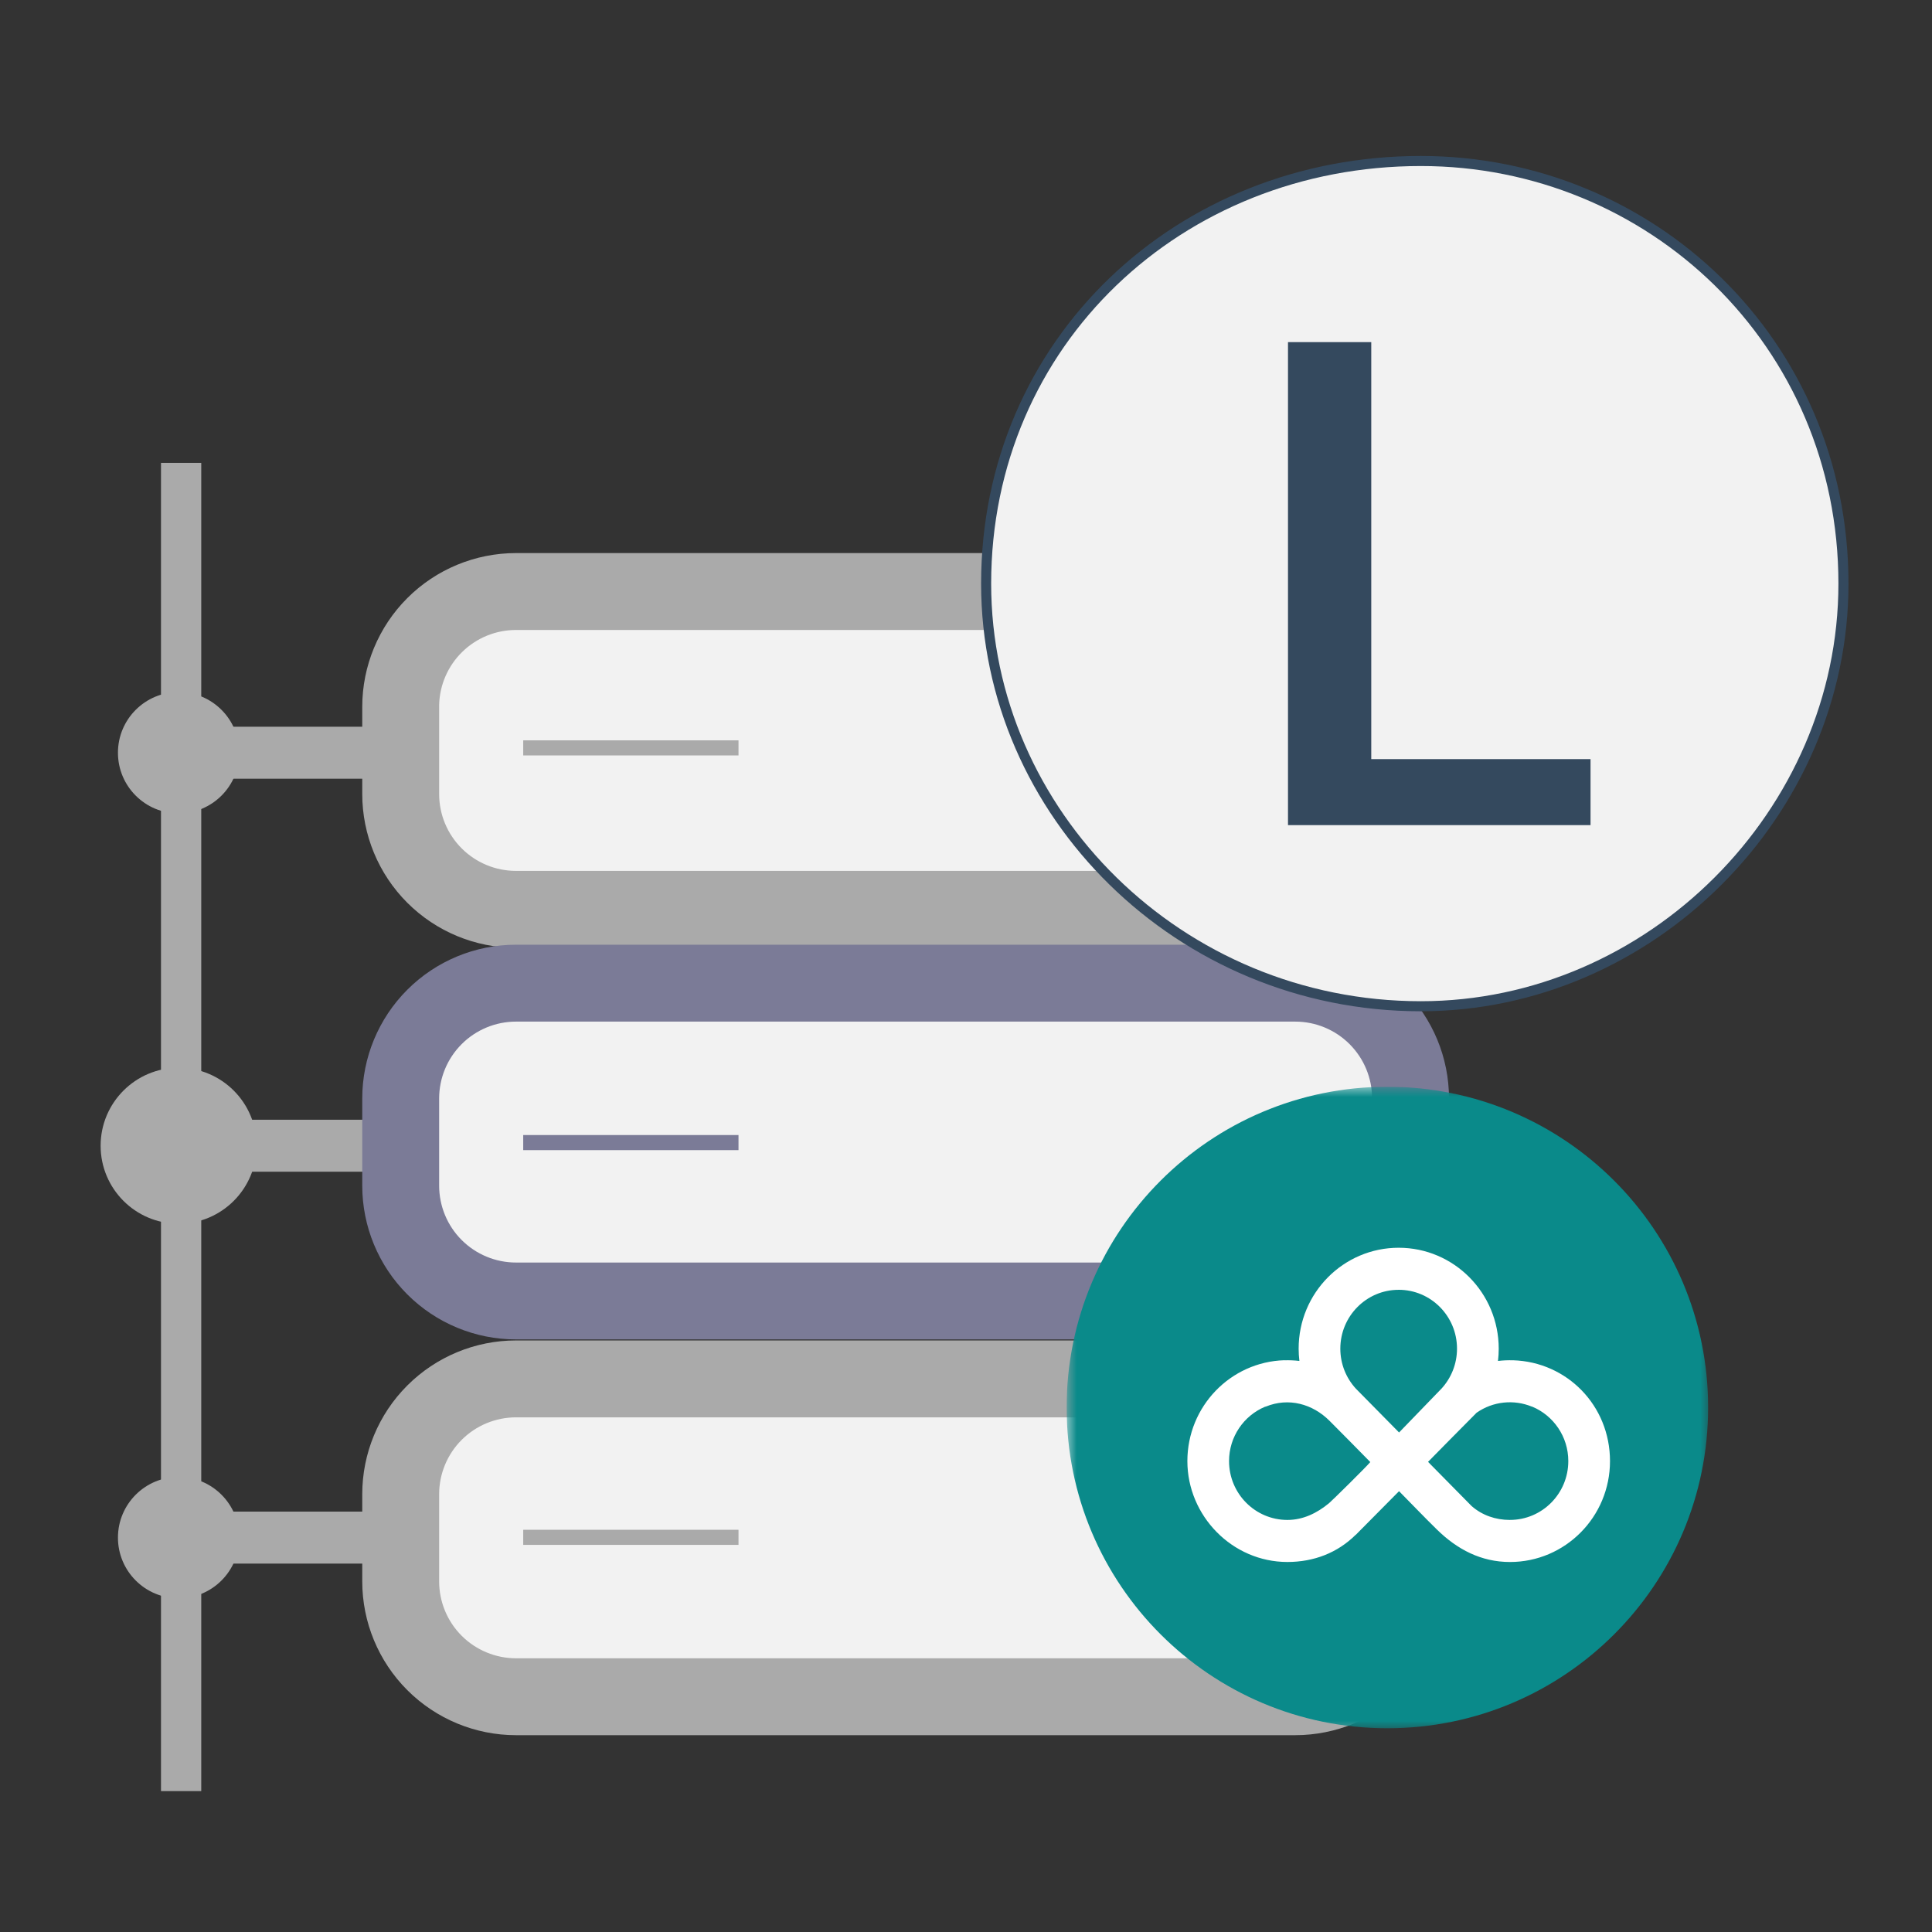 <svg width="96" height="96" viewBox="0 0 96 96" fill="none" xmlns="http://www.w3.org/2000/svg">
<rect x="0" y="0" width="96" height="96" fill="#333333" stroke="none"/>
<path fill-rule="evenodd" clip-rule="evenodd" d="M8 89L8 23L10 23L10 89L8 89Z" fill="#AAAAAA"/>
<path fill-rule="evenodd" clip-rule="evenodd" d="M18.778 77.694H9.306V75.111H18.778V77.694Z" fill="#AAAAAA"/>
<circle cx="8.875" cy="76.403" r="3.014" fill="#AAAAAA"/>
<path fill-rule="evenodd" clip-rule="evenodd" d="M18.778 38.694H9.306V36.111H18.778V38.694Z" fill="#AAAAAA"/>
<circle cx="8.875" cy="37.403" r="3.014" fill="#AAAAAA"/>
<path fill-rule="evenodd" clip-rule="evenodd" d="M19.639 58.222H9.306V55.639H19.639V58.222Z" fill="#AAAAAA"/>
<circle cx="8.875" cy="56.931" r="3.875" fill="#AAAAAA"/>
<path d="M64.359 29.265H25.692C22.513 29.265 19.936 31.842 19.936 35.022V39.301C19.936 42.48 22.513 45.057 25.692 45.057H64.359C67.538 45.057 70.115 42.48 70.115 39.301V35.022C70.115 31.842 67.538 29.265 64.359 29.265Z" fill="#F2F2F2"/>
<path d="M64.359 31.303C65.372 31.303 66.344 31.705 67.06 32.422C67.777 33.138 68.179 34.11 68.179 35.123V39.454C68.179 40.467 67.777 41.439 67.06 42.155C66.344 42.872 65.372 43.274 64.359 43.274H25.642C24.628 43.274 23.656 42.872 22.94 42.155C22.223 41.439 21.821 40.467 21.821 39.454V35.022C21.847 34.026 22.262 33.08 22.975 32.386C23.689 31.691 24.646 31.302 25.642 31.303H64.359ZM64.359 27.482H25.642C23.615 27.482 21.671 28.287 20.238 29.72C18.805 31.153 18 33.097 18 35.123V39.454C18 41.48 18.805 43.424 20.238 44.857C21.671 46.29 23.615 47.095 25.642 47.095H64.359C66.385 47.095 68.329 46.29 69.762 44.857C71.195 43.424 72 41.48 72 39.454V35.022C72 32.995 71.195 31.051 69.762 29.618C68.329 28.185 66.385 27.38 64.359 27.38V27.482Z" fill="#AAAAAA"/>
<path d="M36.696 37.161H25.998" stroke="#AAAAAA" stroke-width="0.75" stroke-miterlimit="1"/>
<path d="M25.642 48.878H64.359C65.885 48.878 67.35 49.485 68.429 50.564C69.509 51.644 70.115 53.108 70.115 54.635V58.965C70.115 59.718 69.966 60.465 69.676 61.16C69.386 61.856 68.961 62.487 68.426 63.017C67.891 63.548 67.256 63.967 66.558 64.251C65.859 64.535 65.112 64.677 64.359 64.671H25.642C24.888 64.671 24.142 64.521 23.446 64.231C22.751 63.941 22.119 63.517 21.589 62.981C21.058 62.446 20.639 61.811 20.355 61.113C20.072 60.415 19.929 59.667 19.936 58.914V54.635C19.936 53.117 20.535 51.66 21.604 50.582C22.672 49.504 24.124 48.892 25.642 48.878Z" fill="#F2F2F2"/>
<path d="M64.359 50.763C65.372 50.763 66.344 51.166 67.06 51.882C67.777 52.599 68.179 53.57 68.179 54.584V58.914C68.179 59.927 67.777 60.899 67.06 61.616C66.344 62.332 65.372 62.735 64.359 62.735H25.642C24.628 62.735 23.656 62.332 22.94 61.616C22.223 60.899 21.821 59.927 21.821 58.914V54.584C21.821 53.57 22.223 52.599 22.94 51.882C23.656 51.166 24.628 50.763 25.642 50.763H64.359ZM64.359 46.942H25.642C23.615 46.942 21.671 47.747 20.238 49.18C18.805 50.614 18 52.557 18 54.584V58.914C18 60.941 18.805 62.884 20.238 64.317C21.671 65.75 23.615 66.555 25.642 66.555H64.359C66.385 66.555 68.329 65.75 69.762 64.317C71.195 62.884 72 60.941 72 58.914V54.584C72 52.557 71.195 50.614 69.762 49.18C68.329 47.747 66.385 46.942 64.359 46.942Z" fill="#7B7B97"/>
<path d="M36.696 56.774H25.998" stroke="#7B7B97" stroke-width="0.75" stroke-miterlimit="1"/>
<path d="M25.642 68.491H64.359C65.872 68.491 67.323 69.092 68.393 70.162C69.463 71.233 70.064 72.684 70.064 74.197V78.527C70.071 79.281 69.928 80.028 69.644 80.726C69.361 81.424 68.942 82.059 68.411 82.595C67.881 83.13 67.249 83.555 66.554 83.845C65.858 84.135 65.112 84.284 64.359 84.284H25.642C24.115 84.284 22.651 83.677 21.571 82.598C20.491 81.518 19.885 80.054 19.885 78.527V74.197C19.885 73.443 20.034 72.697 20.324 72.002C20.614 71.306 21.039 70.675 21.574 70.144C22.109 69.614 22.744 69.195 23.442 68.911C24.14 68.627 24.888 68.485 25.642 68.491Z" fill="#F2F2F2"/>
<path d="M64.359 70.427C65.372 70.427 66.344 70.83 67.06 71.546C67.777 72.263 68.179 73.235 68.179 74.248V78.578C68.179 79.591 67.777 80.563 67.06 81.28C66.344 81.996 65.372 82.399 64.359 82.399H25.642C24.628 82.399 23.656 81.996 22.94 81.28C22.223 80.563 21.821 79.591 21.821 78.578V74.248C21.821 73.235 22.223 72.263 22.94 71.546C23.656 70.83 24.628 70.427 25.642 70.427H64.359ZM64.359 66.606H25.642C23.615 66.606 21.671 67.412 20.238 68.845C18.805 70.278 18 72.221 18 74.248V78.578C18 80.605 18.805 82.548 20.238 83.981C21.671 85.415 23.615 86.22 25.642 86.22H64.359C66.385 86.22 68.329 85.415 69.762 83.981C71.195 82.548 72 80.605 72 78.578V74.248C72 72.221 71.195 70.278 69.762 68.845C68.329 67.412 66.385 66.606 64.359 66.606Z" fill="#AAAAAA"/>
<path d="M36.696 76.388H25.998" stroke="#AAAAAA" stroke-width="0.75" stroke-miterlimit="1"/>
<path d="M70.6 50C58.6 50 49 40.4 49 29C49 17 58.6 8 70.6 8C82 8 91.6 17 91.6 29C91.6 40.4 82 50 70.6 50Z" fill="#F2F2F2" stroke="#34495E" stroke-width="0.5" stroke-miterlimit="10" stroke-linejoin="bevel"/>
<path d="M79.033 37.72V41H66.984V37.72H79.033ZM68.137 17V41H64V17H68.137Z" fill="#34495E"/>
<g clip-path="url(#clip0_35_1055)">
<mask id="mask0_35_1055" style="mask-type:luminance" maskUnits="userSpaceOnUse" x="53" y="54" width="32" height="32">
<path fill-rule="evenodd" clip-rule="evenodd" d="M53 54H85V86H53V54Z" fill="white"/>
</mask>
<g mask="url(#mask0_35_1055)">
<path d="M84.876 69.938C84.876 78.74 77.74 85.876 68.938 85.876C60.136 85.876 53 78.74 53 69.938C53 61.136 60.136 54 68.938 54C77.74 54 84.876 61.136 84.876 69.938Z" fill="#0A8A8A"/>
<path d="M78.501 69.157C79.1 68.568 79.477 67.762 79.477 66.907C79.477 65.312 78.167 64.152 76.551 64.315L74.094 64.563C73.835 64.589 73.625 64.817 73.625 65.073V69.377V69.922V74.227C73.625 74.482 73.835 74.668 74.094 74.642L76.551 74.394C78.167 74.231 79.477 72.806 79.477 71.211C79.477 70.356 79.1 69.626 78.501 69.157Z" fill="#0A8A8A"/>
<path d="M63.85 64.563L61.393 64.315C59.776 64.151 58.466 65.313 58.466 66.909C58.466 67.765 58.843 68.572 59.442 69.162C58.843 69.63 58.466 70.361 58.466 71.217V71.217C58.466 72.813 59.776 74.239 61.393 74.403L63.85 74.651C64.109 74.677 64.319 74.491 64.319 74.235V69.927V69.382V65.074C64.319 64.818 64.109 64.589 63.85 64.563Z" fill="#0A8A8A"/>
<path d="M68.944 66.608H66.488C66.229 66.608 66.019 66.819 66.019 67.078V73.472V74.121C66.019 74.395 66.207 74.671 66.48 74.671H68.945C68.919 75.183 68.217 75.804 66.571 75.988L66.385 76.004C66.273 76.016 66.019 76.004 66.019 76.486V76.614C66.019 76.874 66.222 77.102 66.481 77.102H68.938C70.554 77.102 71.871 75.537 71.871 73.917V69.542C71.871 67.922 70.561 66.608 68.944 66.608Z" fill="#0A8A8A"/>
</g>
<path d="M75.187 67.59V67.593C74.935 67.584 74.683 67.595 74.434 67.625C74.458 67.425 74.471 67.221 74.471 67.013C74.469 64.244 72.245 62 69.499 62C66.754 62 64.529 64.244 64.529 67.013C64.529 67.219 64.542 67.424 64.566 67.624C64.316 67.595 64.064 67.584 63.813 67.593C63.813 67.593 63.813 67.59 63.813 67.589C61.141 67.674 59 69.885 59 72.601C59 75.317 61.225 77.614 63.97 77.614C65.281 77.614 66.456 77.161 67.361 76.266L67.364 76.269L69.518 74.096C69.529 74.106 69.54 74.118 69.55 74.129C70.169 74.753 70.774 75.391 71.403 76.005C72.414 76.994 73.598 77.615 75.03 77.615C77.775 77.615 80 75.371 80 72.602C80 69.833 77.859 67.675 75.188 67.591M69.499 64.089C71.1 64.089 72.398 65.398 72.398 67.013C72.398 67.776 72.108 68.471 71.634 68.992L69.519 71.179L67.375 69.004C66.894 68.482 66.6 67.783 66.6 67.014C66.6 65.4 67.897 64.09 69.498 64.09M66.033 74.697C65.44 75.187 64.749 75.525 63.97 75.525C62.369 75.525 61.071 74.216 61.071 72.601C61.071 71.384 61.809 70.341 62.857 69.901C62.87 69.901 62.882 69.899 62.894 69.894C64.028 69.43 65.219 69.754 66.067 70.603C66.744 71.281 67.417 71.965 68.089 72.649C67.865 72.916 66.168 74.587 66.033 74.698M75.029 75.525C74.306 75.525 73.648 75.288 73.14 74.849C73.136 74.845 73.108 74.819 73.108 74.819L70.959 72.639C71.086 72.51 72.991 70.574 73.371 70.198C74.184 69.629 75.221 69.527 76.114 69.893C76.123 69.896 76.132 69.899 76.141 69.899C77.19 70.338 77.928 71.383 77.928 72.6C77.928 74.215 76.63 75.524 75.028 75.524" fill="white"/>
</g>
<defs>
<clipPath id="clip0_35_1055">
<rect width="32" height="32" fill="white" transform="translate(53 54)"/>
</clipPath>
</defs>
</svg>
